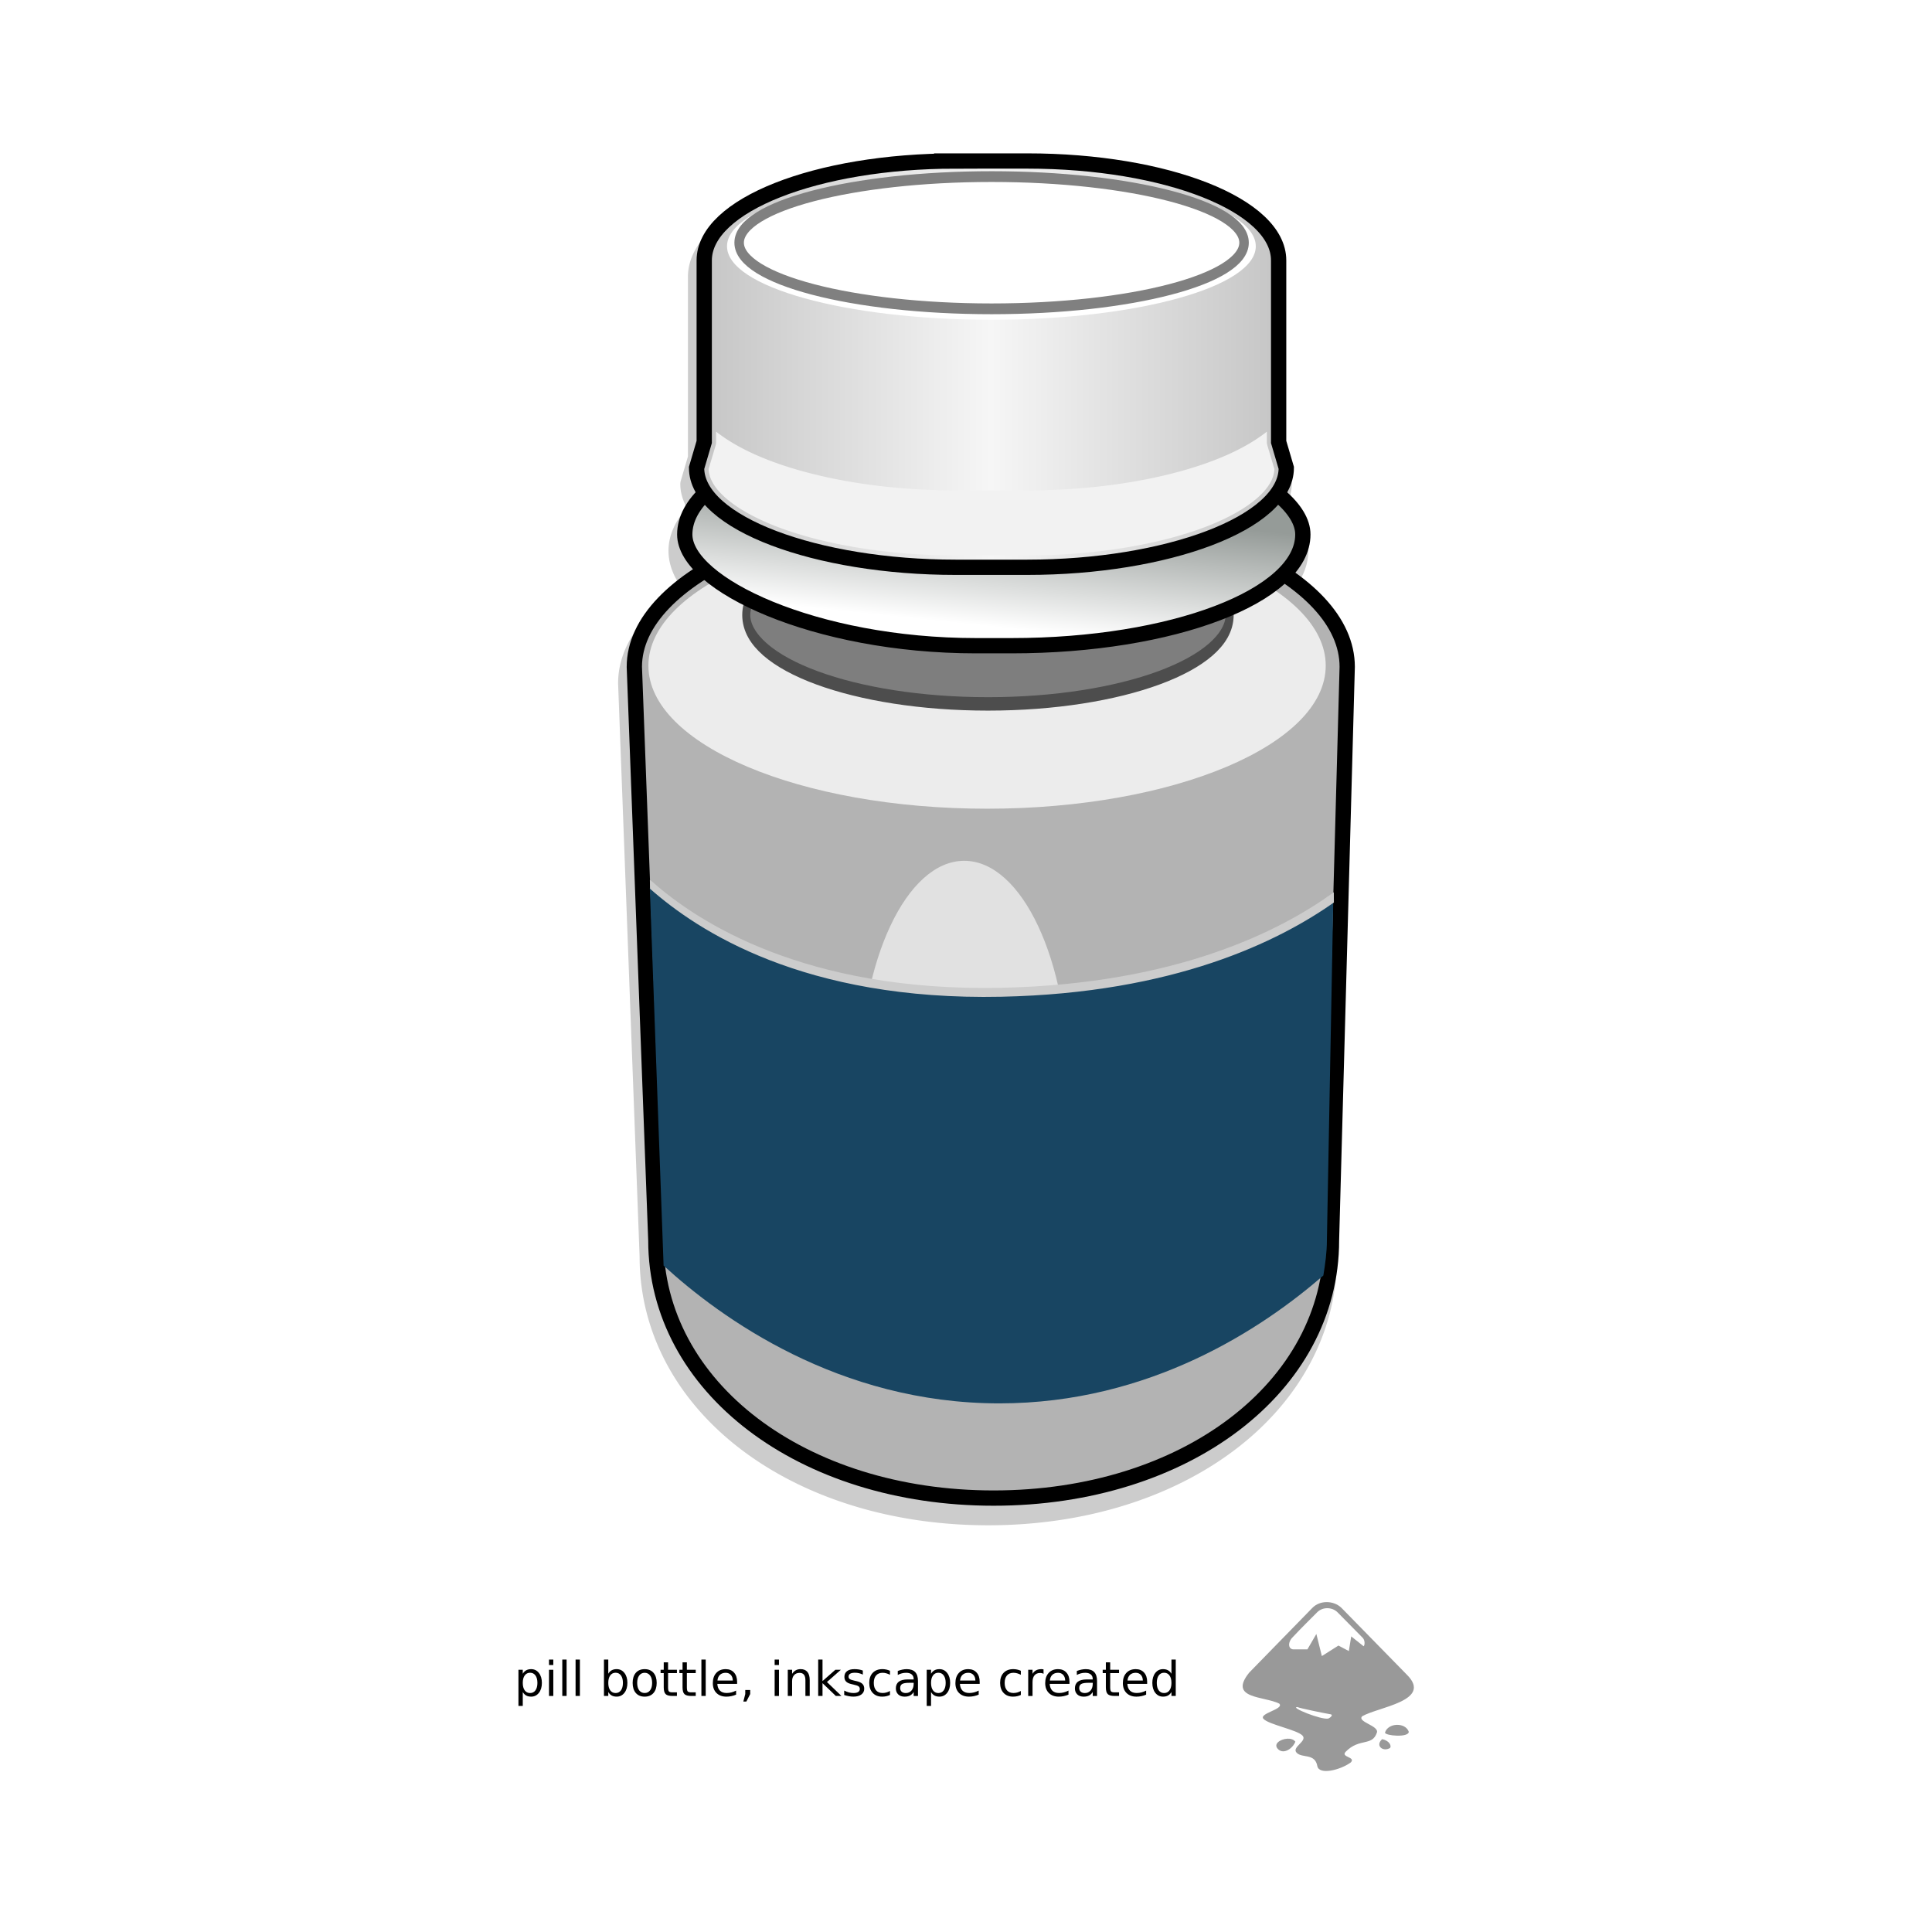 <svg:svg xmlns:dc="http://purl.org/dc/elements/1.1/" xmlns:ns1="http://sodipodi.sourceforge.net/DTD/sodipodi-0.dtd" xmlns:ns2="http://www.inkscape.org/namespaces/inkscape" xmlns:ns4="http://creativecommons.org/ns#" xmlns:rdf="http://www.w3.org/1999/02/22-rdf-syntax-ns#" xmlns:svg="http://www.w3.org/2000/svg" height="505.678" id="svg2" version="1.1" viewBox="-135.611 -40.14 505.678 505.678" width="505.678" ns1:docname="_svgclean2.svg" ns2:version="0.48.3.1 r9886">
  <svg:defs id="defs4">
    <svg:filter color-interpolation-filters="sRGB" id="filter3816" ns2:collect="always">
      <svg:feGaussianBlur id="feGaussianBlur3818" stdDeviation="1.298" ns2:collect="always" />
    </svg:filter>
    <svg:filter color-interpolation-filters="sRGB" id="filter4080" ns2:collect="always">
      <svg:feGaussianBlur id="feGaussianBlur4082" stdDeviation="1.251" ns2:collect="always" />
    </svg:filter>
    <svg:filter color-interpolation-filters="sRGB" height="1.909" id="filter4364" width="3.093" x="-1.047" y="-.454" ns2:collect="always">
      <svg:feGaussianBlur id="feGaussianBlur4366" stdDeviation="20.559" ns2:collect="always" />
    </svg:filter>
    <svg:linearGradient gradientTransform="translate(-155.56,-290.92)" gradientUnits="userSpaceOnUse" id="linearGradient4441" x1="519.32" x2="516" y1="451.49" y2="483.54" ns2:collect="always">
      <svg:stop id="stop4086" offset="0" style="stop-color:#959b98" />
      <svg:stop id="stop4088" offset="1" style="stop-color:#ffffff" />
    </svg:linearGradient>
    <svg:linearGradient gradientTransform="translate(-155.56,-290.92)" gradientUnits="userSpaceOnUse" id="linearGradient4443" x1="416.55" x2="611.94" y1="582.31" y2="582.31" ns2:collect="always">
      <svg:stop id="stop3768-2" offset="0" style="stop-color:#b7b7b7" />
      <svg:stop id="stop3776-5" offset=".5" style="stop-color:#f6f6f6" />
      <svg:stop id="stop3770-9" offset="1" style="stop-color:#b7b7b7" />
    </svg:linearGradient>
  </svg:defs>
  <ns1:namedview bordercolor="#666666" borderopacity="1.0" id="base" pagecolor="#ffffff" showgrid="false" ns2:current-layer="layer1" ns2:cx="700.56907" ns2:cy="146.97696" ns2:document-units="px" ns2:pageopacity="0.0" ns2:pageshadow="2" ns2:snap-global="false" ns2:window-height="645" ns2:window-maximized="0" ns2:window-width="674" ns2:window-x="0" ns2:window-y="0" ns2:zoom="0.35" />
  <svg:g id="layer1" transform="translate(-219.25 -45.728)" ns2:groupmode="layer" ns2:label="Camada 1">
    <svg:path d="m339.47 49.156c-18.527 0-35.271 2.922-47.625 7.812-6.177 2.445-11.269 5.371-14.969 8.844-3.699 3.472-6.031 7.647-6.031 12.219v47.031l-1.906 6.469a2.857 2.857 0 0 0 -0.094 0.812c0 2.175 0.69 4.237 1.688 6.188-2.932 3.331-4.781 7.118-4.781 11.219 0 3.386 1.242 6.566 3.312 9.438-9.973 6.962-16.5 15.48-16.5 25.219a2.857 2.857 0 0 0 0 0.094l5.625 150c0 0.032-0 0.062 0 0.094 0.032 20.155 10.137 37.866 26.531 50.344 16.42 12.497 39.122 19.875 64.719 19.875 25.596 0 48.291-7.378 64.719-19.875 16.402-12.477 26.531-30.188 26.562-50.344 0-0.032 0-0.062 0-0.094l4.125-150a2.857 2.857 0 0 0 0 -0.094c0-9.457-6.038-17.814-15.344-24.688 2.313-3.017 3.719-6.374 3.719-9.969 0-4.468-2.169-8.547-5.594-12.094 0.738-1.694 1.25-3.457 1.25-5.312a2.857 2.857 0 0 0 -0.094 -0.812l-1.906-6.469v-47.029c0-4.572-2.332-8.746-6.031-12.219-3.699-3.472-8.792-6.399-14.969-8.844-12.354-4.89-29.098-7.812-47.625-7.812h-18.781z" id="path4491" style="block-progression:tb;color:#000000;fill:#cccccc;text-transform:none;text-indent:0" transform="translate(-7.143)" ns2:connector-curvature="0" />
    <svg:g id="g4417" transform="translate(-15.714,-22.857)">
      <svg:path d="m359.42 160.21c-50.146 0-94.036 19.074-94.036 42.781l5.629 150.09c0 38.492 38.315 67.469 88.406 67.469s88.438-28.977 88.438-67.469l4.114-150.09c0-23.708-42.405-42.781-92.552-42.781h0z" id="path4419" style="color:#000000;stroke:#000000;stroke-width:4;fill:#b3b3b3" ns1:nodetypes="cccscccc" ns2:connector-curvature="0" />
      <svg:path d="m375 505.58c0 10.848-33.099 19.643-73.929 19.643s-73.929-8.794-73.929-19.643c0-10.848 33.099-19.643 73.929-19.643s73.929 8.794 73.929 19.643z" id="path4421" style="color:#000000;filter:url(#filter4080);fill:#ececec" transform="matrix(1.199,0,0,1.906,-3.278,-760.96)" ns1:cx="301.07144" ns1:cy="505.57648" ns1:rx="73.928574" ns1:ry="19.642857" ns1:type="arc" />
      <svg:path d="m353.57 489.86c0 6.904-25.424 12.5-56.786 12.5s-56.786-5.596-56.786-12.5 25.424-12.5 56.786-12.5 56.786 5.596 56.786 12.5z" id="path4423" style="color:#000000;stroke:#4d4d4d;stroke-width:1.889;fill:#7e7e7e" transform="matrix(1.114,0,0,1.861,27.32,-722.21)" ns1:cx="296.78571" ns1:cy="489.86218" ns1:rx="56.785713" ns1:ry="12.5" ns1:type="arc" />
      <svg:rect height="58.241" id="rect4425" rx="76.203" ry="29.121" style="color:#000000;stroke:#000000;stroke-width:4;fill:url(#linearGradient4441)" width="161.78" x="278.58" y="139.21" />
      <svg:path d="m349.46 70.585h18.774c36.447 0 65.788 11.601 65.788 26.01v47.528l2 6.79c0 14.41-31.341 26.01-67.788 26.01h-18.77c-36.447 0-67.788-11.601-67.788-26.01l2-6.79v-47.525c0-14.41 29.341-26.01 65.788-26.01z" id="path4427" style="color:#000000;stroke:#000000;stroke-width:4;fill:url(#linearGradient4443)" ns1:nodetypes="ccccccccccc" ns2:connector-curvature="0" />
      <svg:path d="m440 343.79c0 14.202-49.888 25.714-111.43 25.714-61.54 0-111.43-11.513-111.43-25.714 0-14.202 49.888-25.714 111.43-25.714 61.54 0 111.43 11.513 111.43 25.714z" id="path4429" style="color:#000000;filter:url(#filter3816);fill:#ffffff" transform="matrix(.621 0 0 .748 154.8 -164.25)" ns1:cx="328.57144" ns1:cy="343.79074" ns1:rx="111.42857" ns1:ry="25.714285" ns1:type="arc" />
      <svg:path d="m440 343.79c0 14.202-49.888 25.714-111.43 25.714-61.54 0-111.43-11.513-111.43-25.714 0-14.202 49.888-25.714 111.43-25.714 61.54 0 111.43 11.513 111.43 25.714z" id="path4431" style="color:#000000;stroke:#808080;stroke-width:4.186;fill:#ffffff" transform="matrix(.593 0 0 .673 164.05 -139.4)" ns1:cx="328.57144" ns1:cy="343.79074" ns1:rx="111.42857" ns1:ry="25.714285" ns1:type="arc" />
      <svg:path d="m286.79 141.41v2.719a3.098 3.098 0 0 1 -0.125 0.875l-1.844 6.219c0.107 2.386 1.443 4.87 4.406 7.5 3.091 2.744 7.827 5.429 13.781 7.688 11.909 4.516 28.574 7.406 46.469 7.406h18.781c17.895 0 34.56-2.89 46.469-7.406 5.954-2.258 10.69-4.944 13.781-7.688 2.963-2.63 4.3-5.114 4.406-7.5l-1.844-6.219a3.098 3.098 0 0 1 -0.125 -0.875v-2.71c-4.995 3.933-11.788 7.125-20.031 9.625-11.998 3.638-26.858 5.75-42.656 5.75h-18.781c-15.797 0-30.628-2.112-42.625-5.75-8.243-2.5-15.067-5.692-20.062-9.625z" id="path4433" style="color:#000000;fill:#f2f2f2" ns2:connector-curvature="0" />
      <svg:path d="m521.43 609.51c0 29.981-10.553 54.286-23.571 54.286s-23.571-24.305-23.571-54.286 10.553-54.286 23.571-54.286 23.571 24.305 23.571 54.286z" id="path4435" style="color:#000000;filter:url(#filter4364);fill-opacity:.599;fill:#ffffff" transform="matrix(1.16,0,0,1.072,-225.79,-341.45)" ns1:cx="497.85715" ns1:cy="609.50507" ns1:rx="23.571428" ns1:ry="54.285713" ns1:type="arc" />
      <svg:path d="m273.04 359.7c14.947 13.698 45.798 36.062 87.892 36.062 39.533 0 68.952-19.722 84.79-33.469 0.495-3.001 0.929-6.081 0.929-9.219l1.701-90.875c-13.279 9.99-40.237 24.964-88.17 25.969-51.05 1.07-78.591-16.726-90.746-27.286l3.604 98.818z" id="path4437" style="fill:#184562" ns1:nodetypes="cscccscc" ns2:connector-curvature="0" />
      <svg:path d="m269.45 258.73 0.045 2.33c12.437 10.999 40.246 29.372 92 28.268 45.183-0.964 72.488-14.438 86.989-24.67l-0.021-2.679c-13.854 10.071-41.115 24.025-87.031 25.005-51.183 1.092-79.242-17.044-91.312-27.719l-0.67-0.536z" id="path4439" style="block-progression:tb;color:#000000;fill:#cccccc;text-transform:none;text-indent:0" ns1:nodetypes="ccsccscc" ns2:connector-curvature="0" />
    </svg:g>
    <svg:g id="text4498" style="fill:#000000" transform="matrix(.527 0 0 .527 117.34 211.21)">
      <svg:path d="m195.69 450.19v6.9h-2.149v-17.958h2.149v1.975c0.449-0.774 1.014-1.347 1.696-1.719 0.689-0.379 1.51-0.569 2.463-0.569 1.58 0 2.861 0.627 3.845 1.882 0.991 1.254 1.487 2.904 1.487 4.948-0 2.044-0.496 3.694-1.487 4.948-0.983 1.254-2.265 1.882-3.845 1.882-0.953 0-1.773-0.186-2.463-0.558-0.681-0.379-1.247-0.956-1.696-1.731m7.271-4.542c-0-1.572-0.325-2.803-0.976-3.694-0.643-0.898-1.529-1.347-2.66-1.347-1.131 0-2.021 0.449-2.672 1.347-0.643 0.891-0.964 2.122-0.964 3.694-0 1.572 0.321 2.807 0.964 3.705 0.65 0.891 1.541 1.336 2.672 1.336s2.017-0.445 2.66-1.336c0.65-0.898 0.976-2.133 0.976-3.705" id="path4618" ns2:connector-curvature="0" />
      <svg:path d="m208.72 439.13h2.137v13.01h-2.14v-13.01m0-5.064h2.137v2.707h-2.14v-2.707" id="path4620" ns2:connector-curvature="0" />
      <svg:path d="m215.32 434.06h2.137v18.074h-2.14v-18.07" id="path4622" ns2:connector-curvature="0" />
      <svg:path d="m221.92 434.06h2.137v18.074h-2.14v-18.07" id="path4624" ns2:connector-curvature="0" />
      <svg:path d="m245.43 445.64c-0-1.572-0.325-2.803-0.976-3.694-0.643-0.898-1.529-1.347-2.66-1.347-1.131 0-2.021 0.449-2.672 1.347-0.643 0.891-0.964 2.122-0.964 3.694s0.321 2.807 0.964 3.705c0.65 0.891 1.541 1.336 2.672 1.336s2.017-0.445 2.66-1.336c0.65-0.898 0.976-2.133 0.976-3.705m-7.271-4.542c0.449-0.774 1.014-1.347 1.696-1.719 0.689-0.379 1.51-0.569 2.463-0.569 1.58 0 2.861 0.627 3.845 1.882 0.991 1.254 1.487 2.904 1.487 4.948-0 2.044-0.496 3.694-1.487 4.948-0.983 1.254-2.265 1.882-3.845 1.882-0.953 0-1.773-0.186-2.463-0.558-0.681-0.379-1.247-0.956-1.696-1.731v1.951h-2.149v-18.074h2.149v7.039" id="path4626" ns2:connector-curvature="0" />
      <svg:path d="m256.23 440.63c-1.146 0-2.052 0.449-2.718 1.347-0.666 0.891-0.999 2.114-0.999 3.671s0.329 2.784 0.987 3.682c0.666 0.891 1.576 1.336 2.73 1.336 1.138 0 2.041-0.449 2.707-1.347 0.666-0.898 0.999-2.122 0.999-3.671-0-1.541-0.333-2.761-0.999-3.659-0.666-0.906-1.568-1.359-2.707-1.359m0-1.812c1.859 0 3.318 0.604 4.379 1.812 1.061 1.208 1.591 2.881 1.591 5.018-0 2.13-0.53 3.802-1.591 5.018-1.061 1.208-2.521 1.812-4.379 1.812-1.866 0-3.33-0.604-4.391-1.812-1.053-1.216-1.58-2.889-1.58-5.018 0-2.137 0.527-3.81 1.58-5.018 1.061-1.208 2.525-1.812 4.391-1.812" id="path4628" ns2:connector-curvature="0" />
      <svg:path d="m267.85 435.43v3.694h4.402v1.661h-4.4v7.062c0 1.061 0.143 1.742 0.43 2.044 0.294 0.302 0.887 0.453 1.777 0.453h2.195v1.789h-2.195c-1.649 0-2.788-0.306-3.415-0.918-0.627-0.62-0.941-1.742-0.941-3.369v-7.062h-1.568v-1.661h1.568v-3.694h2.149" id="path4630" ns2:connector-curvature="0" />
      <svg:path d="m277.19 435.43v3.694h4.402v1.661h-4.4v7.062c0 1.061 0.143 1.742 0.43 2.044 0.294 0.302 0.887 0.453 1.777 0.453h2.195v1.789h-2.195c-1.649 0-2.788-0.306-3.415-0.918-0.627-0.62-0.941-1.742-0.941-3.369v-7.062h-1.568v-1.661h1.568v-3.694h2.149" id="path4632" ns2:connector-curvature="0" />
      <svg:path d="m284.41 434.06h2.137v18.074h-2.14v-18.07" id="path4634" ns2:connector-curvature="0" />
      <svg:path d="m302.14 445.1v1.045h-9.827c0.093 1.471 0.534 2.594 1.324 3.369 0.798 0.767 1.905 1.15 3.322 1.15 0.821 0 1.615-0.101 2.381-0.302 0.774-0.201 1.541-0.503 2.3-0.906v2.021c-0.767 0.325-1.553 0.573-2.358 0.743-0.805 0.17-1.622 0.256-2.451 0.256-2.075 0-3.721-0.604-4.937-1.812-1.208-1.208-1.812-2.842-1.812-4.902 0-2.13 0.573-3.818 1.719-5.064 1.154-1.254 2.707-1.882 4.658-1.882 1.75 0 3.132 0.565 4.147 1.696 1.022 1.123 1.533 2.652 1.533 4.588m-2.137-0.627c-0.015-1.169-0.345-2.102-0.987-2.799-0.635-0.697-1.479-1.045-2.532-1.045-1.193 0-2.149 0.337-2.869 1.011-0.712 0.674-1.123 1.622-1.231 2.846l7.62-0.012" id="path4636" ns2:connector-curvature="0" />
      <svg:path d="m306.19 449.19h2.451v1.998l-1.905 3.717h-1.498l0.953-3.717v-2" id="path4638" ns2:connector-curvature="0" />
      <svg:path d="m320.79 439.13h2.137v13.01h-2.14v-13.01m0-5.064h2.137v2.707h-2.14v-2.707" id="path4640" ns2:connector-curvature="0" />
      <svg:path d="m338.2 444.28v7.852h-2.137v-7.783c-0-1.231-0.24-2.153-0.72-2.765-0.48-0.612-1.2-0.918-2.16-0.918-1.154 0-2.064 0.368-2.73 1.103-0.666 0.736-0.999 1.738-0.999 3.009v7.353h-2.149v-13.01h2.149v2.021c0.511-0.782 1.111-1.367 1.8-1.754 0.697-0.387 1.498-0.581 2.405-0.581 1.495 0 2.625 0.465 3.392 1.394 0.767 0.922 1.15 2.281 1.15 4.077" id="path4642" ns2:connector-curvature="0" />
      <svg:path d="m342.41 434.06h2.149v10.675l6.377-5.61h2.73l-6.9 6.087 7.19 6.923h-2.788l-6.609-6.354v6.354h-2.15v-18.074" id="path4644" ns2:connector-curvature="0" />
      <svg:path d="m364.58 439.51v2.021c-0.604-0.31-1.231-0.542-1.882-0.697-0.65-0.155-1.324-0.232-2.021-0.232-1.061 0-1.859 0.163-2.393 0.488-0.527 0.325-0.79 0.813-0.79 1.464-0 0.496 0.19 0.887 0.569 1.173 0.379 0.279 1.142 0.546 2.288 0.801l0.732 0.163c1.518 0.325 2.594 0.786 3.229 1.382 0.643 0.589 0.964 1.413 0.964 2.474-0 1.208-0.48 2.164-1.44 2.869-0.953 0.705-2.265 1.057-3.938 1.057-0.697 0-1.425-0.07-2.184-0.209-0.751-0.132-1.545-0.333-2.381-0.604v-2.207c0.79 0.41 1.568 0.72 2.335 0.929 0.767 0.201 1.526 0.302 2.277 0.302 1.007 0 1.781-0.17 2.323-0.511 0.542-0.348 0.813-0.836 0.813-1.464 0-0.581-0.197-1.026-0.592-1.336-0.387-0.31-1.243-0.608-2.567-0.894l-0.743-0.174c-1.324-0.279-2.281-0.705-2.869-1.278-0.589-0.581-0.883-1.375-0.883-2.381 0-1.224 0.434-2.168 1.301-2.834 0.867-0.666 2.099-0.999 3.694-0.999 0.79 0 1.533 0.058 2.23 0.174 0.697 0.116 1.34 0.29 1.928 0.523" id="path4646" ns2:connector-curvature="0" />
      <svg:path d="m378.06 439.63v1.998c-0.604-0.333-1.212-0.581-1.824-0.743-0.604-0.17-1.216-0.256-1.835-0.256-1.386 0-2.463 0.441-3.229 1.324-0.767 0.875-1.15 2.106-1.15 3.694-0 1.587 0.383 2.823 1.15 3.705 0.767 0.875 1.843 1.313 3.229 1.313 0.62 0 1.231-0.081 1.835-0.244 0.612-0.17 1.22-0.422 1.824-0.755v1.975c-0.596 0.279-1.216 0.488-1.859 0.627-0.635 0.139-1.313 0.209-2.033 0.209-1.959 0-3.516-0.616-4.67-1.847-1.154-1.231-1.731-2.892-1.731-4.983 0-2.122 0.581-3.791 1.742-5.006 1.169-1.216 2.768-1.824 4.797-1.824 0.658 0 1.301 0.07 1.928 0.209 0.627 0.132 1.235 0.333 1.824 0.604" id="path4648" ns2:connector-curvature="0" />
      <svg:path d="m387.71 445.6c-1.727 0-2.923 0.197-3.589 0.592-0.666 0.395-0.999 1.069-0.999 2.021-0 0.759 0.248 1.363 0.743 1.812 0.503 0.441 1.185 0.662 2.044 0.662 1.185 0 2.133-0.418 2.846-1.254 0.72-0.844 1.08-1.963 1.08-3.357v-0.476h-2.126m4.263-0.883v7.423h-2.137v-1.975c-0.488 0.79-1.096 1.375-1.824 1.754-0.728 0.372-1.619 0.558-2.672 0.558-1.332 0-2.393-0.372-3.183-1.115-0.782-0.751-1.173-1.754-1.173-3.009-0-1.464 0.488-2.567 1.464-3.311 0.983-0.743 2.447-1.115 4.391-1.115h2.997v-0.209c-0-0.983-0.325-1.742-0.976-2.277-0.643-0.542-1.549-0.813-2.718-0.813-0.743 0-1.468 0.089-2.172 0.267-0.705 0.178-1.382 0.445-2.033 0.801v-1.975c0.782-0.302 1.541-0.527 2.277-0.674 0.736-0.155 1.452-0.232 2.149-0.232 1.882 0 3.287 0.488 4.216 1.464 0.929 0.976 1.394 2.455 1.394 4.437" id="path4650" ns2:connector-curvature="0" />
      <svg:path d="m398.46 450.19v6.9h-2.149v-17.958h2.149v1.975c0.449-0.774 1.014-1.347 1.696-1.719 0.689-0.379 1.51-0.569 2.463-0.569 1.58 0 2.861 0.627 3.845 1.882 0.991 1.254 1.487 2.904 1.487 4.948-0 2.044-0.496 3.694-1.487 4.948-0.983 1.254-2.265 1.882-3.845 1.882-0.953 0-1.773-0.186-2.463-0.558-0.681-0.379-1.247-0.956-1.696-1.731m7.271-4.542c-0-1.572-0.325-2.803-0.976-3.694-0.643-0.898-1.529-1.347-2.66-1.347-1.131 0-2.021 0.449-2.672 1.347-0.643 0.891-0.964 2.122-0.964 3.694-0 1.572 0.321 2.807 0.964 3.705 0.65 0.891 1.541 1.336 2.672 1.336s2.017-0.445 2.66-1.336c0.65-0.898 0.976-2.133 0.976-3.705" id="path4652" ns2:connector-curvature="0" />
      <svg:path d="m422.62 445.1v1.045h-9.827c0.093 1.471 0.534 2.594 1.324 3.369 0.798 0.767 1.905 1.15 3.322 1.15 0.821 0 1.615-0.101 2.381-0.302 0.774-0.201 1.541-0.503 2.3-0.906v2.021c-0.767 0.325-1.553 0.573-2.358 0.743-0.805 0.17-1.622 0.256-2.451 0.256-2.075 0-3.721-0.604-4.937-1.812-1.208-1.208-1.812-2.842-1.812-4.902 0-2.13 0.573-3.818 1.719-5.064 1.154-1.254 2.707-1.882 4.658-1.882 1.75 0 3.132 0.565 4.147 1.696 1.022 1.123 1.533 2.652 1.533 4.588m-2.137-0.627c-0.015-1.169-0.345-2.102-0.987-2.799-0.635-0.697-1.479-1.045-2.532-1.045-1.193 0-2.149 0.337-2.869 1.011-0.712 0.674-1.123 1.622-1.231 2.846l7.62-0.012" id="path4654" ns2:connector-curvature="0" />
      <svg:path d="m443.06 439.63v1.998c-0.604-0.333-1.212-0.581-1.824-0.743-0.604-0.17-1.216-0.256-1.835-0.256-1.386 0-2.463 0.441-3.229 1.324-0.767 0.875-1.15 2.106-1.15 3.694s0.383 2.823 1.15 3.705c0.767 0.875 1.843 1.313 3.229 1.313 0.62 0 1.231-0.081 1.835-0.244 0.612-0.17 1.22-0.422 1.824-0.755v1.975c-0.596 0.279-1.216 0.488-1.859 0.627-0.635 0.139-1.313 0.209-2.033 0.209-1.959 0-3.516-0.616-4.67-1.847-1.154-1.231-1.731-2.892-1.731-4.983 0-2.122 0.581-3.791 1.742-5.006 1.169-1.216 2.768-1.824 4.797-1.824 0.658 0 1.301 0.07 1.928 0.209 0.627 0.132 1.235 0.333 1.824 0.604" id="path4656" ns2:connector-curvature="0" />
      <svg:path d="m454.34 441.13c-0.24-0.139-0.503-0.24-0.79-0.302-0.279-0.07-0.589-0.105-0.929-0.105-1.208 0-2.137 0.395-2.788 1.185-0.643 0.782-0.964 1.909-0.964 3.38v6.853h-2.149v-13.01h2.149v2.021c0.449-0.79 1.034-1.375 1.754-1.754 0.72-0.387 1.595-0.581 2.625-0.581 0.147 0 0.31 0.012 0.488 0.035 0.178 0.015 0.376 0.043 0.592 0.081l0.012 2.195" id="path4658" ns2:connector-curvature="0" />
      <svg:path d="m467.22 445.1v1.045h-9.827c0.093 1.471 0.534 2.594 1.324 3.369 0.798 0.767 1.905 1.15 3.322 1.15 0.821 0 1.615-0.101 2.381-0.302 0.774-0.201 1.541-0.503 2.3-0.906v2.021c-0.767 0.325-1.553 0.573-2.358 0.743-0.805 0.17-1.622 0.256-2.451 0.256-2.075 0-3.721-0.604-4.937-1.812-1.208-1.208-1.812-2.842-1.812-4.902 0-2.13 0.573-3.818 1.719-5.064 1.154-1.254 2.707-1.882 4.658-1.882 1.75 0 3.132 0.565 4.147 1.696 1.022 1.123 1.533 2.652 1.533 4.588m-2.137-0.627c-0.015-1.169-0.345-2.102-0.987-2.799-0.635-0.697-1.479-1.045-2.532-1.045-1.193 0-2.149 0.337-2.869 1.011-0.712 0.674-1.123 1.622-1.231 2.846l7.62-0.012" id="path4660" ns2:connector-curvature="0" />
      <svg:path d="m476.64 445.6c-1.727 0-2.923 0.197-3.589 0.592-0.666 0.395-0.999 1.069-0.999 2.021 0 0.759 0.248 1.363 0.743 1.812 0.503 0.441 1.185 0.662 2.044 0.662 1.185 0 2.133-0.418 2.846-1.254 0.72-0.844 1.08-1.963 1.08-3.357v-0.476h-2.126m4.263-0.883v7.423h-2.137v-1.975c-0.488 0.79-1.096 1.375-1.824 1.754-0.728 0.372-1.619 0.558-2.672 0.558-1.332 0-2.393-0.372-3.183-1.115-0.782-0.751-1.173-1.754-1.173-3.009 0-1.464 0.488-2.567 1.464-3.311 0.983-0.743 2.447-1.115 4.391-1.115h2.997v-0.209c-0-0.983-0.325-1.742-0.976-2.277-0.643-0.542-1.549-0.813-2.718-0.813-0.743 0-1.468 0.089-2.172 0.267-0.705 0.178-1.382 0.445-2.033 0.801v-1.975c0.782-0.302 1.541-0.527 2.277-0.674 0.736-0.155 1.452-0.232 2.149-0.232 1.882 0 3.287 0.488 4.217 1.464 0.929 0.976 1.394 2.455 1.394 4.437" id="path4662" ns2:connector-curvature="0" />
      <svg:path d="m487.43 435.43v3.694h4.402v1.661h-4.4v7.062c0 1.061 0.143 1.742 0.43 2.044 0.294 0.302 0.887 0.453 1.777 0.453h2.195v1.789h-2.195c-1.649 0-2.788-0.306-3.415-0.918-0.627-0.62-0.941-1.742-0.941-3.369v-7.062h-1.568v-1.661h1.568v-3.694h2.149" id="path4664" ns2:connector-curvature="0" />
      <svg:path d="m505.79 445.1v1.045h-9.827c0.093 1.471 0.534 2.594 1.324 3.369 0.798 0.767 1.905 1.15 3.322 1.15 0.821 0 1.615-0.101 2.381-0.302 0.774-0.201 1.541-0.503 2.3-0.906v2.021c-0.767 0.325-1.553 0.573-2.358 0.743-0.805 0.17-1.622 0.256-2.451 0.256-2.075 0-3.721-0.604-4.937-1.812-1.208-1.208-1.812-2.842-1.812-4.902 0-2.13 0.573-3.818 1.719-5.064 1.154-1.254 2.707-1.882 4.658-1.882 1.75 0 3.132 0.565 4.147 1.696 1.022 1.123 1.533 2.652 1.533 4.588m-2.137-0.627c-0.015-1.169-0.345-2.102-0.987-2.799-0.635-0.697-1.479-1.045-2.532-1.045-1.193 0-2.149 0.337-2.869 1.011-0.712 0.674-1.123 1.622-1.231 2.846l7.62-0.012" id="path4666" ns2:connector-curvature="0" />
      <svg:path d="m517.86 441.1v-7.039h2.137v18.074h-2.14v-1.951c-0.449 0.774-1.018 1.351-1.708 1.731-0.681 0.372-1.502 0.558-2.463 0.558-1.572 0-2.854-0.627-3.845-1.882-0.983-1.254-1.475-2.904-1.475-4.948-0-2.044 0.492-3.694 1.475-4.948 0.991-1.254 2.273-1.882 3.845-1.882 0.96 0 1.781 0.19 2.463 0.569 0.689 0.372 1.258 0.945 1.708 1.719m-7.283 4.542c0 1.572 0.321 2.807 0.964 3.705 0.65 0.891 1.541 1.336 2.672 1.336s2.021-0.445 2.672-1.336c0.65-0.898 0.976-2.133 0.976-3.705-0-1.572-0.325-2.803-0.976-3.694-0.65-0.898-1.541-1.347-2.672-1.347-1.131 0-2.021 0.449-2.672 1.347-0.643 0.891-0.964 2.122-0.964 3.694" id="path4668" ns2:connector-curvature="0" />
    </svg:g>
    <svg:path d="m430.9 424.92c-1.386-0.003-2.756 0.482-3.75 1.5l-16.531 16.938c-5.59 6.922 3.817 6.131 7.844 8.125 1.445 1.477-5.538 2.553-4.094 4.031 1.445 1.477 8.709 2.836 10.156 4.312 1.445 1.477-2.945 3.055-1.5 4.531 1.445 1.477 4.781 0.06 5.406 3.469 0.446 2.436 6.024 1.058 8.75-0.938 1.445-1.478-2.757-1.336-1.312-2.812 3.592-3.674 6.927-1.319 8.156-5 0.607-1.819-5.291-2.805-3.844-4.281 4.156-2.427 18.535-4.027 11.719-10.844l-17.156-17.531c-1.049-1.007-2.458-1.497-3.844-1.5zm0.156 1.594c0.989 0.005 1.978 0.375 2.688 1.094l6.562 6.656c0.621 0.634 0.597 1.865 0.25 2.219l-3.25-2.594-0.625 3.844-2.719-1.438-4.344 2.75-1.438-5.781-2.344 4.031h-3.594c-1.456 0-1.604-1.834-0.281-3.156 2.31-2.494 4.965-5.058 6.406-6.531 0.724-0.74 1.698-1.099 2.688-1.094zm-7.844 25.875c0.442 0.275 7.116 1.635 8.75 1.906 0.566 0.119 0.156 0.7-0.625 1.094-1.761 0.468-10.28-3-8.125-3zm26 4.656c-1.345 0.046-2.697 0.742-3.062 2.031 0 0.84 6.219 1.37 6.219-0.219-0.441-1.276-1.811-1.859-3.156-1.812zm-28.625 3.625c-1.875 0.1-3.913 1.458-2.312 2.844 1.466 1.267 3.728-0.294 4.406-2.062-0.444-0.59-1.241-0.827-2.094-0.781zm24.812 0.125c-1.889 1.695 0.2 3.407 2.062 2.312 0.415-0.421 0-1.891-2.062-2.312z" id="path4595" style="fill:#999999" ns2:connector-curvature="0" />
  </svg:g>
</svg:svg>